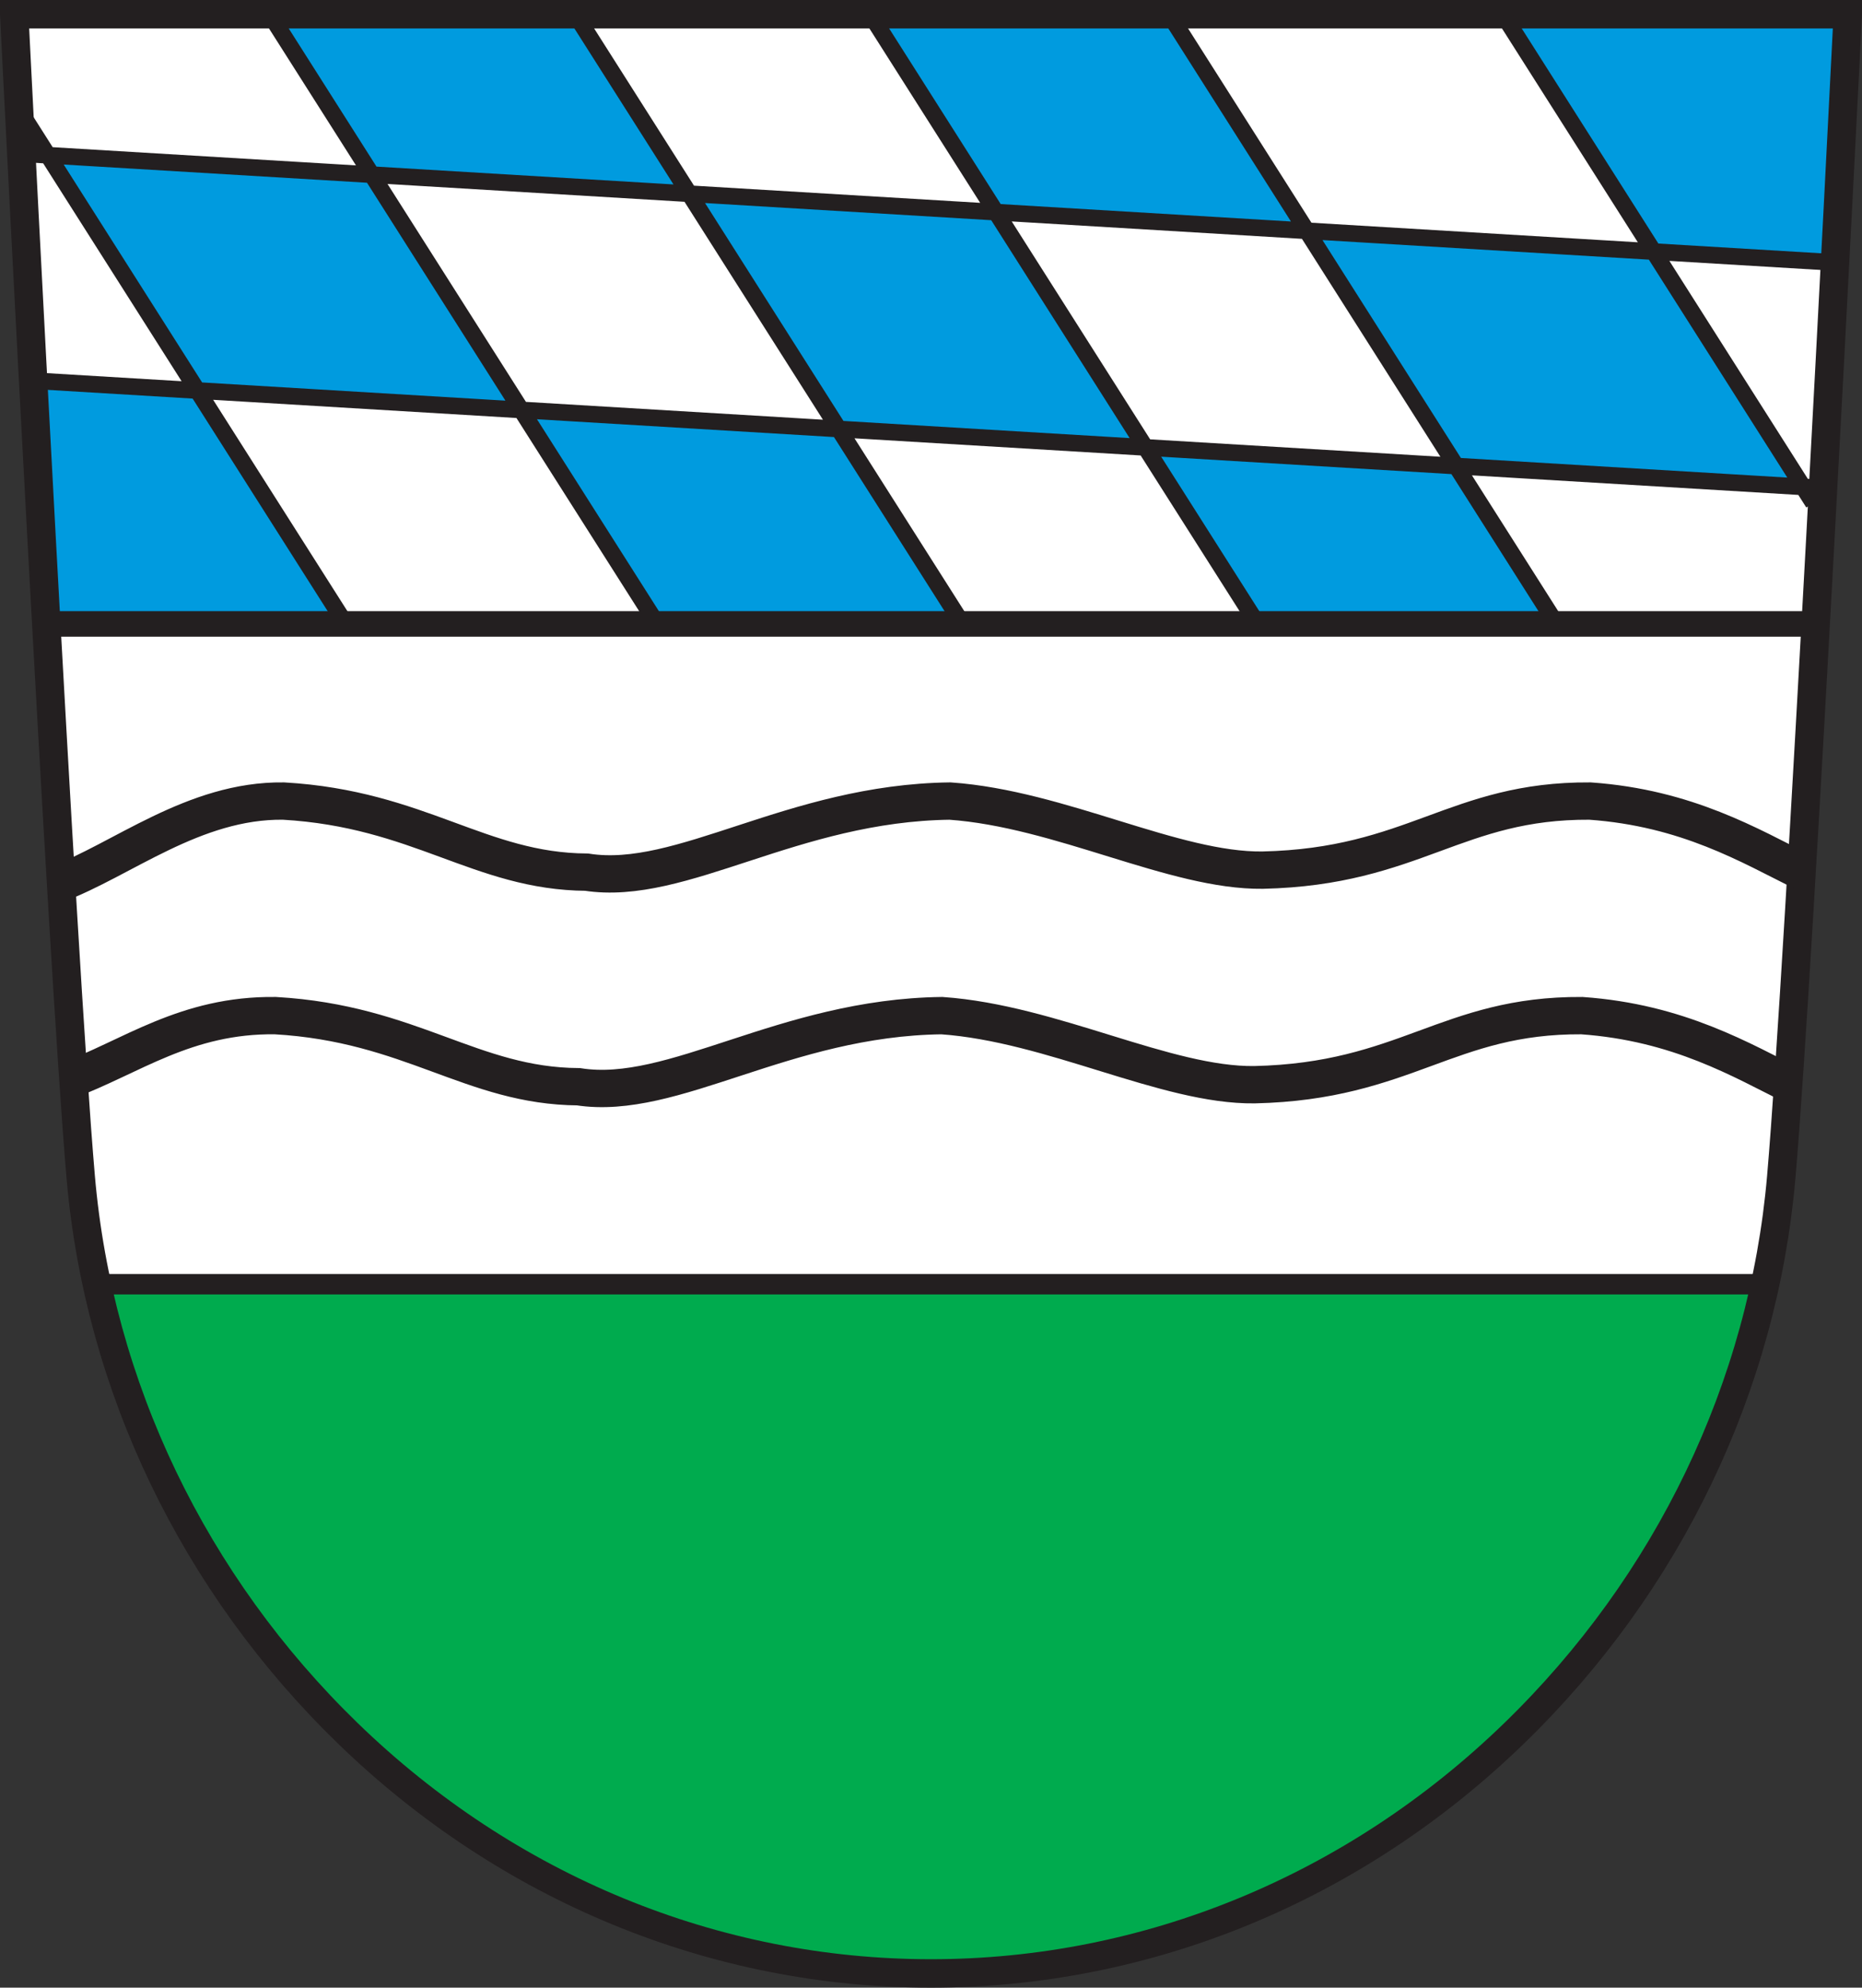 <svg xmlns="http://www.w3.org/2000/svg" version="1.0" width="209.505" height="223.629"><rect width="100%" height="100%" fill="#333333" stroke="none"/><path d="M201.938 2.899H1.07l.273 5.43c.05 1.004 5.066 100.593 7.208 125.38 2.033 23.545 12.712 45.782 30.065 62.613 17.957 17.415 41.256 27.006 65.606 27.006 24.349 0 47.647-9.591 65.603-27.006 17.355-16.831 28.033-39.068 30.067-62.613 2.14-24.787 7.158-124.376 7.209-125.38l.274-5.43h-5.438" style="fill:#fff;fill-opacity:1;fill-rule:nonzero;stroke:none;stroke-width:3.2;stroke-miterlimit:4;stroke-dasharray:none;stroke-opacity:1"/><path d="m10.633 144.981 187.587.267c-7.797 39.227-46.066 79.812-97.534 77.494-42.097-1.891-81.59-34.32-90.053-77.761z" style="fill:#00ab4e;fill-opacity:1;fill-rule:evenodd;stroke:none;stroke-width:1px;stroke-linecap:butt;stroke-linejoin:miter;stroke-opacity:1"/><g style="fill:#009bdf;fill-opacity:1;stroke:none"><path d="M489.752 3.438 506.6 30.125l20.127 1.193 1.938-28.029-38.912.15zM467.538 27.59l39.061 2.386 16.996 26.686-39.359-2.385-16.698-26.687z" style="fill:#009bdf;fill-opacity:1;fill-rule:evenodd;stroke:none;stroke-width:1px;stroke-linecap:butt;stroke-linejoin:miter;stroke-opacity:1" transform="translate(-320.4 -1.341)"/><path d="m449.35 52.19 12.821 19.703h33.545l-11.48-17.765-34.886-1.938zM467.687 27.59l-35.184-1.938L418.489 3.29h33.693l15.505 24.301z" style="fill:#009bdf;fill-opacity:1;fill-rule:evenodd;stroke:none;stroke-width:1px;stroke-linecap:butt;stroke-linejoin:miter;stroke-opacity:1" transform="translate(-320.4 -1.341)"/><path d="m398.064 23.416 34.737 2.087 16.847 26.836-34.738-2.386-16.846-26.537z" style="fill:#009bdf;fill-opacity:1;fill-rule:evenodd;stroke:none;stroke-width:1px;stroke-linecap:butt;stroke-linejoin:miter;stroke-opacity:1" transform="translate(-320.4 -1.341)"/><path d="m379.13 47.717 15.355 24.176h34.29L414.91 49.804l-35.78-2.087zM385.391 3.14l12.822 20.425-35.93-2.236L350.952 3.14h34.44z" style="fill:#009bdf;fill-opacity:1;fill-rule:evenodd;stroke:none;stroke-width:1px;stroke-linecap:butt;stroke-linejoin:miter;stroke-opacity:1" transform="translate(-320.4 -1.341)"/><path d="m325.607 19.092 36.825 2.237 16.847 26.686-36.527-2.385-17.145-26.538zM324.563 44.437l1.64 27.456h33.098L342.752 45.63l-18.189-1.193z" style="fill:#009bdf;fill-opacity:1;fill-rule:evenodd;stroke:none;stroke-width:1px;stroke-linecap:butt;stroke-linejoin:miter;stroke-opacity:1" transform="translate(-320.4 -1.341)"/></g><path d="M202.466 1.6H1.6l.273 5.43c.05 1.004 5.066 100.593 7.207 125.38 2.034 23.545 12.712 45.782 30.066 62.613 17.957 17.415 41.256 27.006 65.606 27.006 24.348 0 47.647-9.591 65.603-27.006 17.355-16.831 28.033-39.068 30.067-62.613 2.14-24.787 7.158-124.376 7.208-125.38l.275-5.43h-5.439" style="fill:none;fill-opacity:1;fill-rule:nonzero;stroke:#231f20;stroke-width:3.2;stroke-miterlimit:4;stroke-dasharray:none;stroke-opacity:1"/><path d="M6.375 99.493c7.281-2.695 15.421-9.493 25.523-9.367 15.296.878 22.096 7.918 34.11 8 10.684 1.662 23.118-7.772 40.88-8 12.433.872 25.227 7.894 35.179 7.772 17.037-.382 21.724-7.863 36.832-7.772 10.928.772 18.005 5.033 23.995 8M7.458 121.636c7.28-2.695 13.421-7.494 23.523-7.368 15.296.879 22.096 7.918 34.11 8 10.684 1.663 23.118-7.772 40.88-8 12.433.873 25.227 7.894 35.179 7.772 17.037-.382 21.723-7.863 36.831-7.772 10.929.772 18.006 5.033 23.995 8" style="fill:none;fill-rule:evenodd;stroke:#231f20;stroke-width:4.2;stroke-linecap:butt;stroke-linejoin:miter;stroke-miterlimit:4;stroke-dasharray:none;stroke-opacity:1"/><path d="M1.994 17.263 206.71 29.546M4.005 42.844l202.412 12.145M30.272 1.464l43.665 68.732M64.708 1.578 108.3 70.196M98.061 1.83l43.432 68.366M131.253 1.137l43.872 69.06M169.176 1.734l34.855 54.863M1.744 11.724 38.89 70.196" style="fill:none;fill-rule:evenodd;stroke:#231f20;stroke-width:1.875;stroke-linecap:butt;stroke-linejoin:miter;stroke-miterlimit:4;stroke-dasharray:none;stroke-opacity:1"/><path d="M4.813 70.196h199.62" style="fill:none;fill-rule:evenodd;stroke:#231f20;stroke-width:2.875;stroke-linecap:butt;stroke-linejoin:miter;stroke-miterlimit:4;stroke-dasharray:none;stroke-opacity:1"/><path d="M9.717 144.486H198.95" style="fill:none;fill-rule:evenodd;stroke:#231f20;stroke-width:2.3;stroke-linecap:butt;stroke-linejoin:miter;stroke-miterlimit:4;stroke-dasharray:none;stroke-opacity:1"/></svg>